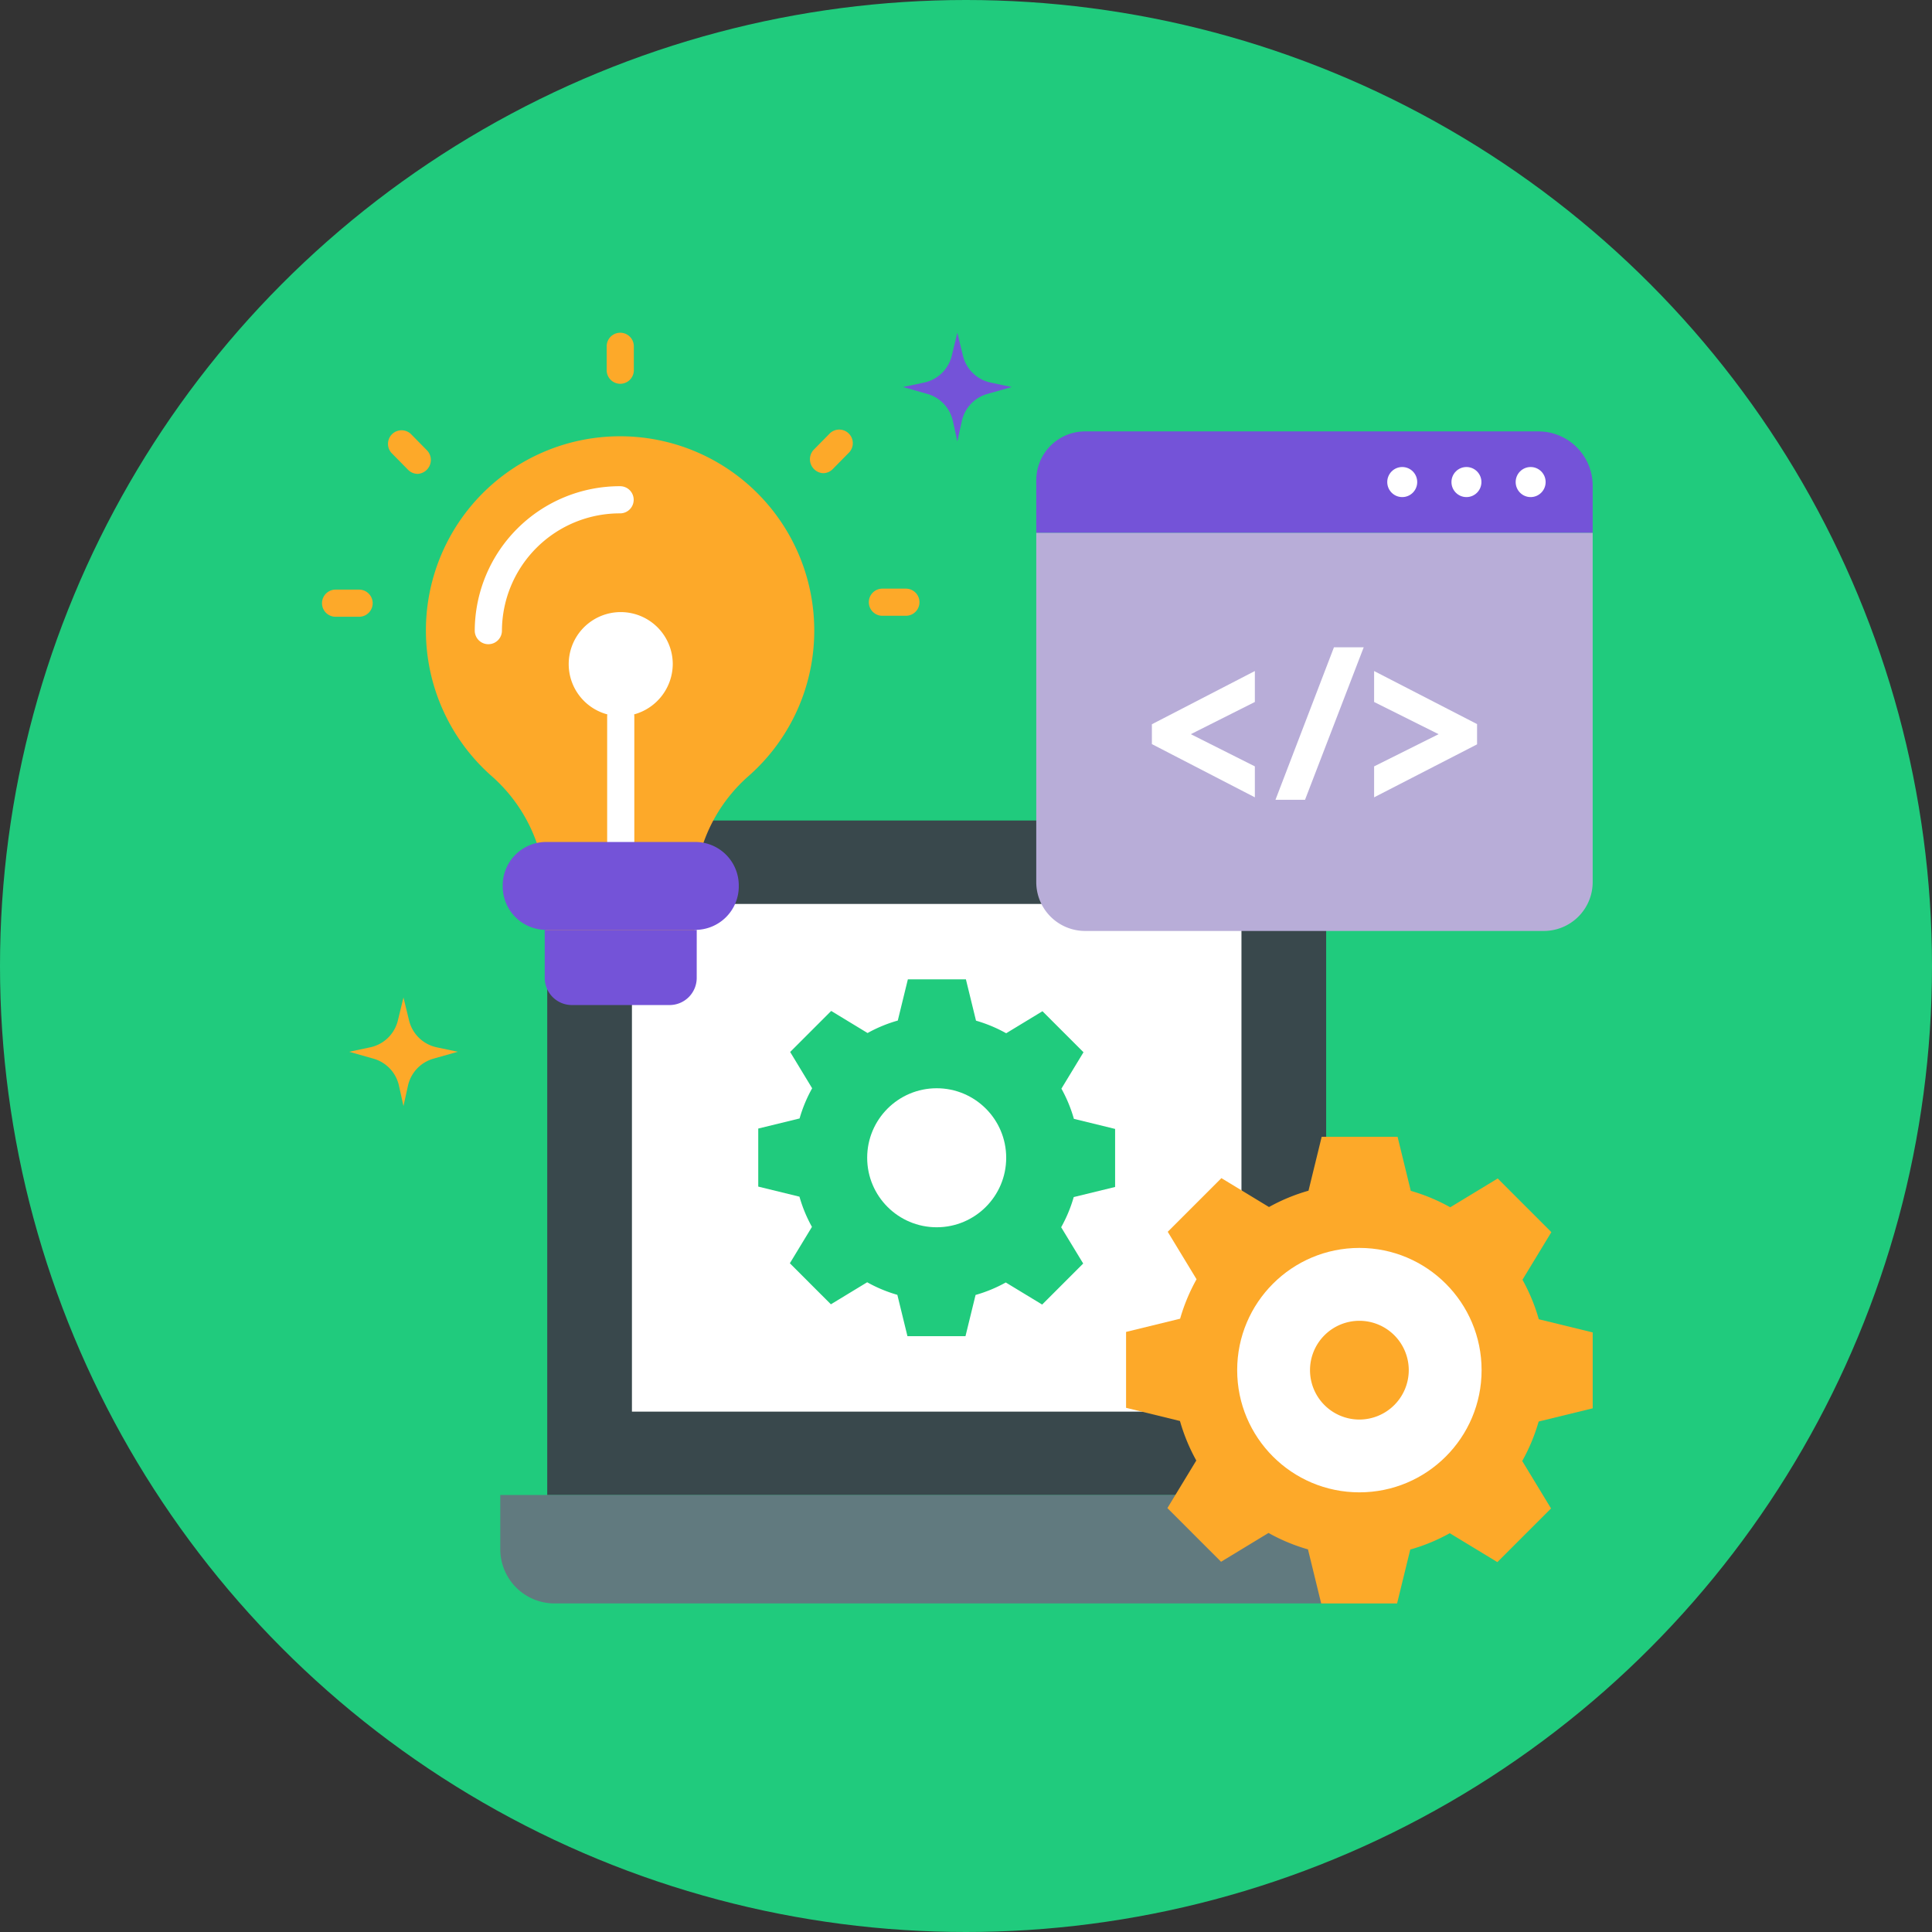 <svg xmlns="http://www.w3.org/2000/svg" width="180" height="180" viewBox="0 0 180 180">
  <rect x="0" y="0" width="180" height="180" fill="#333333" stroke="none"/>
  <g id="Grupo_172982" data-name="Grupo 172982" transform="translate(-366 -2549)">
    <circle id="Elipse_6242" data-name="Elipse 6242" cx="90" cy="90" r="90" transform="translate(366 2549)" fill="#20cb7d"/>
    <g id="software" transform="translate(396 2580)">
      <g id="Grupo_150782" data-name="Grupo 150782" transform="translate(16.609 45.447)">
        <g id="Grupo_150779" data-name="Grupo 150779" transform="translate(4.376)">
          <path id="Trazado_262612" data-name="Trazado 262612" d="M155.523,184.771V242.5H82.953V184.771a5.115,5.115,0,0,1,5.114-5.115h62.341A5.115,5.115,0,0,1,155.523,184.771Z" transform="translate(-82.953 -179.657)" fill="#39484c"/>
        </g>
        <g id="Grupo_150780" data-name="Grupo 150780" transform="translate(12.267 7.771)">
          <path id="Trazado_262613" data-name="Trazado 262613" d="M114.146,210.378h56.788v47.3H114.146Z" transform="translate(-114.146 -210.378)" fill="#fff"/>
        </g>
        <g id="Grupo_150781" data-name="Grupo 150781" transform="translate(0 62.839)">
          <path id="Trazado_262614" data-name="Trazado 262614" d="M146.977,428.064H65.655v5.043a5.059,5.059,0,0,0,5.059,5.059h71.2a5.059,5.059,0,0,0,5.059-5.059Z" transform="translate(-65.655 -428.064)" fill="#617a7f"/>
        </g>
      </g>
      <g id="Grupo_150794" data-name="Grupo 150794" transform="translate(66.546 9.192)">
        <g id="Grupo_150788" data-name="Grupo 150788" transform="translate(0 9.44)">
          <g id="Grupo_150783" data-name="Grupo 150783">
            <path id="Trazado_262615" data-name="Trazado 262615" d="M310.35,110.758H267.613a4.553,4.553,0,0,1-4.553-4.553V73.655H314.9V106.2A4.553,4.553,0,0,1,310.35,110.758Z" transform="translate(-263.06 -73.655)" fill="#b8add8"/>
          </g>
          <g id="Grupo_150787" data-name="Grupo 150787" transform="translate(10.773 10.673)">
            <g id="Grupo_150784" data-name="Grupo 150784" transform="translate(0 2.212)">
              <path id="Trazado_262616" data-name="Trazado 262616" d="M305.647,131.4l9.593,4.959v-2.883l-5.966-3,5.966-3v-2.883l-9.593,4.959Z" transform="translate(-305.647 -124.591)" fill="#fff"/>
            </g>
            <g id="Grupo_150785" data-name="Grupo 150785" transform="translate(11.514)">
              <path id="Trazado_262617" data-name="Trazado 262617" d="M351.161,130.056h2.754l5.468-14.209H356.61Z" transform="translate(-351.161 -115.847)" fill="#fff"/>
            </g>
            <g id="Grupo_150786" data-name="Grupo 150786" transform="translate(20.704 2.214)">
              <path id="Trazado_262618" data-name="Trazado 262618" d="M387.492,124.6v2.883l6.009,3-6.009,3v2.883l9.523-4.9.069-.036v-1.888Z" transform="translate(-387.492 -124.6)" fill="#fff"/>
            </g>
          </g>
        </g>
        <g id="Grupo_150793" data-name="Grupo 150793">
          <g id="Grupo_150789" data-name="Grupo 150789">
            <path id="Trazado_262619" data-name="Trazado 262619" d="M314.9,45.778H263.06V40.891a4.553,4.553,0,0,1,4.553-4.553h42.23A5.059,5.059,0,0,1,314.9,41.4Z" transform="translate(-263.06 -36.338)" fill="#7453d8"/>
          </g>
          <g id="Grupo_150790" data-name="Grupo 150790" transform="translate(44.665 3.319)">
            <ellipse id="Elipse_6233" data-name="Elipse 6233" cx="1.396" cy="1.401" rx="1.396" ry="1.401" fill="#fff"/>
          </g>
          <g id="Grupo_150791" data-name="Grupo 150791" transform="translate(38.683 3.319)">
            <ellipse id="Elipse_6234" data-name="Elipse 6234" cx="1.396" cy="1.401" rx="1.396" ry="1.401" fill="#fff"/>
          </g>
          <g id="Grupo_150792" data-name="Grupo 150792" transform="translate(32.701 3.319)">
            <ellipse id="Elipse_6235" data-name="Elipse 6235" cx="1.396" cy="1.401" rx="1.396" ry="1.401" fill="#fff"/>
          </g>
        </g>
      </g>
      <g id="Grupo_150797" data-name="Grupo 150797" transform="translate(40.647 60.244)">
        <g id="Grupo_150795" data-name="Grupo 150795">
          <path id="Trazado_262620" data-name="Trazado 262620" d="M193.926,257.494v-5.407l-3.84-.939a13.211,13.211,0,0,0-1.163-2.815l2.058-3.39-3.823-3.823-3.381,2.053A13.2,13.2,0,0,0,180.966,242l-.941-3.851h-5.407l-.939,3.84a13.21,13.21,0,0,0-2.815,1.163l-3.39-2.058-3.823,3.823L165.7,248.3a13.2,13.2,0,0,0-1.171,2.811l-3.851.941v5.407l3.84.939a13.206,13.206,0,0,0,1.163,2.815l-2.058,3.39,3.823,3.823,3.381-2.053a13.194,13.194,0,0,0,2.811,1.171l.941,3.851h5.407l.939-3.84a13.206,13.206,0,0,0,2.815-1.163l3.39,2.058,3.823-3.823-2.053-3.381a13.2,13.2,0,0,0,1.171-2.811Z" transform="translate(-160.681 -238.151)" fill="#20cb7d"/>
        </g>
        <g id="Grupo_150796" data-name="Grupo 150796" transform="translate(10.146 10.146)">
          <circle id="Elipse_6236" data-name="Elipse 6236" cx="6.476" cy="6.476" r="6.476" fill="#fff"/>
        </g>
      </g>
      <g id="XMLID_157_" transform="translate(0 0)">
        <g id="XMLID_164_" transform="translate(9.68 9.682)">
          <g id="XMLID_165_">
            <path id="Trazado_262621" data-name="Trazado 262621" d="M74.447,56.344a18.091,18.091,0,1,0-30.1,13.514,14.809,14.809,0,0,1,5.077,11.051v4.13H63.289v-4.13a14.808,14.808,0,0,1,5.077-11.051,18.015,18.015,0,0,0,6.081-13.514Z" transform="translate(-38.265 -38.272)" fill="#fda929"/>
          </g>
          <g id="Grupo_150798" data-name="Grupo 150798" transform="translate(4.551 4.617)">
            <path id="Trazado_262622" data-name="Trazado 262622" d="M57.522,71.244a1.265,1.265,0,0,1-1.265-1.265A13.513,13.513,0,0,1,69.8,56.524a1.265,1.265,0,1,1,0,2.53,10.981,10.981,0,0,0-11.01,10.926A1.265,1.265,0,0,1,57.522,71.244Z" transform="translate(-56.257 -56.524)" fill="#fff"/>
          </g>
          <path id="Trazado_262623" data-name="Trazado 262623" d="M100.559,107.38a4.847,4.847,0,1,0-6.094,4.732,1.256,1.256,0,0,0-.017.17V124a1.265,1.265,0,1,0,2.53,0V112.282a1.256,1.256,0,0,0-.017-.17A4.89,4.89,0,0,0,100.559,107.38Z" transform="translate(-77.56 -86.236)" fill="#fff"/>
          <g id="Grupo_150799" data-name="Grupo 150799" transform="translate(7.155 37.763)">
            <path id="Trazado_262624" data-name="Trazado 262624" d="M84.494,187.551H70.6A4.051,4.051,0,0,0,66.55,191.6v.089a4.051,4.051,0,0,0,4.051,4.051H84.494a4.051,4.051,0,0,0,4.051-4.051V191.6A4.051,4.051,0,0,0,84.494,187.551Z" transform="translate(-66.55 -187.551)" fill="#7453d8"/>
          </g>
          <g id="Grupo_150800" data-name="Grupo 150800" transform="translate(11.071 45.953)">
            <path id="Trazado_262625" data-name="Trazado 262625" d="M96.194,219.927H82.031V224.4a2.53,2.53,0,0,0,2.53,2.53h9.1a2.53,2.53,0,0,0,2.53-2.53Z" transform="translate(-82.031 -219.927)" fill="#7453d8"/>
          </g>
        </g>
        <g id="XMLID_158_">
          <g id="XMLID_163_" transform="translate(26.523)">
            <path id="Trazado_262626" data-name="Trazado 262626" d="M106.113,4.756a1.265,1.265,0,0,1-1.265-1.265V1.265a1.265,1.265,0,1,1,2.53,0V3.491A1.265,1.265,0,0,1,106.113,4.756Z" transform="translate(-104.848)" fill="#fda929"/>
          </g>
          <g id="XMLID_162_" transform="translate(6.107 9.046)">
            <path id="Trazado_262627" data-name="Trazado 262627" d="M26.956,39.863a1.262,1.262,0,0,1-.9-.378l-1.549-1.574a1.265,1.265,0,0,1,1.8-1.774l1.549,1.574a1.3,1.3,0,0,1-.9,2.152Z" transform="translate(-24.142 -35.759)" fill="#fda929"/>
          </g>
          <g id="XMLID_161_" transform="translate(0 23.933)">
            <path id="Trazado_262628" data-name="Trazado 262628" d="M3.456,97.139H1.265a1.265,1.265,0,0,1,0-2.53H3.456a1.265,1.265,0,0,1,0,2.53Z" transform="translate(0 -94.609)" fill="#fda929"/>
          </g>
          <g id="XMLID_160_" transform="translate(50.945 23.842)">
            <path id="Trazado_262629" data-name="Trazado 262629" d="M204.845,96.779h-2.19a1.265,1.265,0,0,1,0-2.53h2.19a1.265,1.265,0,0,1,0,2.53Z" transform="translate(-201.39 -94.249)" fill="#fda929"/>
          </g>
          <g id="XMLID_159_" transform="translate(45.447 8.982)">
            <path id="Trazado_262630" data-name="Trazado 262630" d="M180.889,39.609a1.3,1.3,0,0,1-.9-2.152l1.549-1.574a1.265,1.265,0,0,1,1.8,1.774l-1.549,1.574A1.263,1.263,0,0,1,180.889,39.609Z" transform="translate(-179.655 -35.505)" fill="#fda929"/>
          </g>
        </g>
      </g>
      <g id="Grupo_150804" data-name="Grupo 150804" transform="translate(74.914 74.915)">
        <g id="Grupo_150801" data-name="Grupo 150801">
          <path id="Trazado_262631" data-name="Trazado 262631" d="M339.617,321.439v-7.071l-5.022-1.228a17.262,17.262,0,0,0-1.521-3.681l2.692-4.434-5-5-4.421,2.684a17.246,17.246,0,0,0-3.676-1.531l-1.231-5.036h-7.071l-1.228,5.022a17.263,17.263,0,0,0-3.681,1.521l-4.433-2.692-5,5,2.684,4.421a17.248,17.248,0,0,0-1.531,3.676l-5.036,1.231v7.071l5.022,1.228a17.262,17.262,0,0,0,1.521,3.681l-2.692,4.434,5,5,4.421-2.684a17.243,17.243,0,0,0,3.676,1.531l1.231,5.036h7.071l1.228-5.022a17.264,17.264,0,0,0,3.681-1.521l4.434,2.692,5-5-2.684-4.421a17.248,17.248,0,0,0,1.531-3.676Z" transform="translate(-296.143 -296.144)" fill="#fda929"/>
        </g>
        <g id="Grupo_150802" data-name="Grupo 150802" transform="translate(10.351 10.351)">
          <circle id="Elipse_6237" data-name="Elipse 6237" cx="11.386" cy="11.386" r="11.386" fill="#fff"/>
        </g>
        <g id="Grupo_150803" data-name="Grupo 150803" transform="translate(17.134 17.134)">
          <path id="Trazado_262632" data-name="Trazado 262632" d="M368.478,373.082a4.6,4.6,0,1,1,4.6-4.6A4.608,4.608,0,0,1,368.478,373.082Z" transform="translate(-363.875 -363.875)" fill="#fda929"/>
        </g>
      </g>
      <g id="Grupo_150805" data-name="Grupo 150805" transform="translate(54.135 0)">
        <path id="Trazado_262633" data-name="Trazado 262633" d="M222.159,4.644l1.96.415-2.266.643a3.373,3.373,0,0,0-2.373,2.517l-.42,1.9-.42-1.9A3.373,3.373,0,0,0,216.266,5.7L214,5.059l1.96-.415a3.372,3.372,0,0,0,2.578-2.5L219.059,0l.522,2.143a3.373,3.373,0,0,0,2.578,2.5Z" transform="translate(-214 0)" fill="#7453d8"/>
      </g>
      <g id="Grupo_150806" data-name="Grupo 150806" transform="translate(2.53 61.932)">
        <path id="Trazado_262634" data-name="Trazado 262634" d="M18.159,249.468l1.96.415-2.266.643a3.373,3.373,0,0,0-2.373,2.517l-.42,1.9-.42-1.9a3.373,3.373,0,0,0-2.373-2.517L10,249.884l1.96-.415a3.372,3.372,0,0,0,2.578-2.5l.522-2.143.522,2.143A3.373,3.373,0,0,0,18.159,249.468Z" transform="translate(-10 -244.824)" fill="#fda929"/>
      </g>
    </g>
  </g>
</svg>
